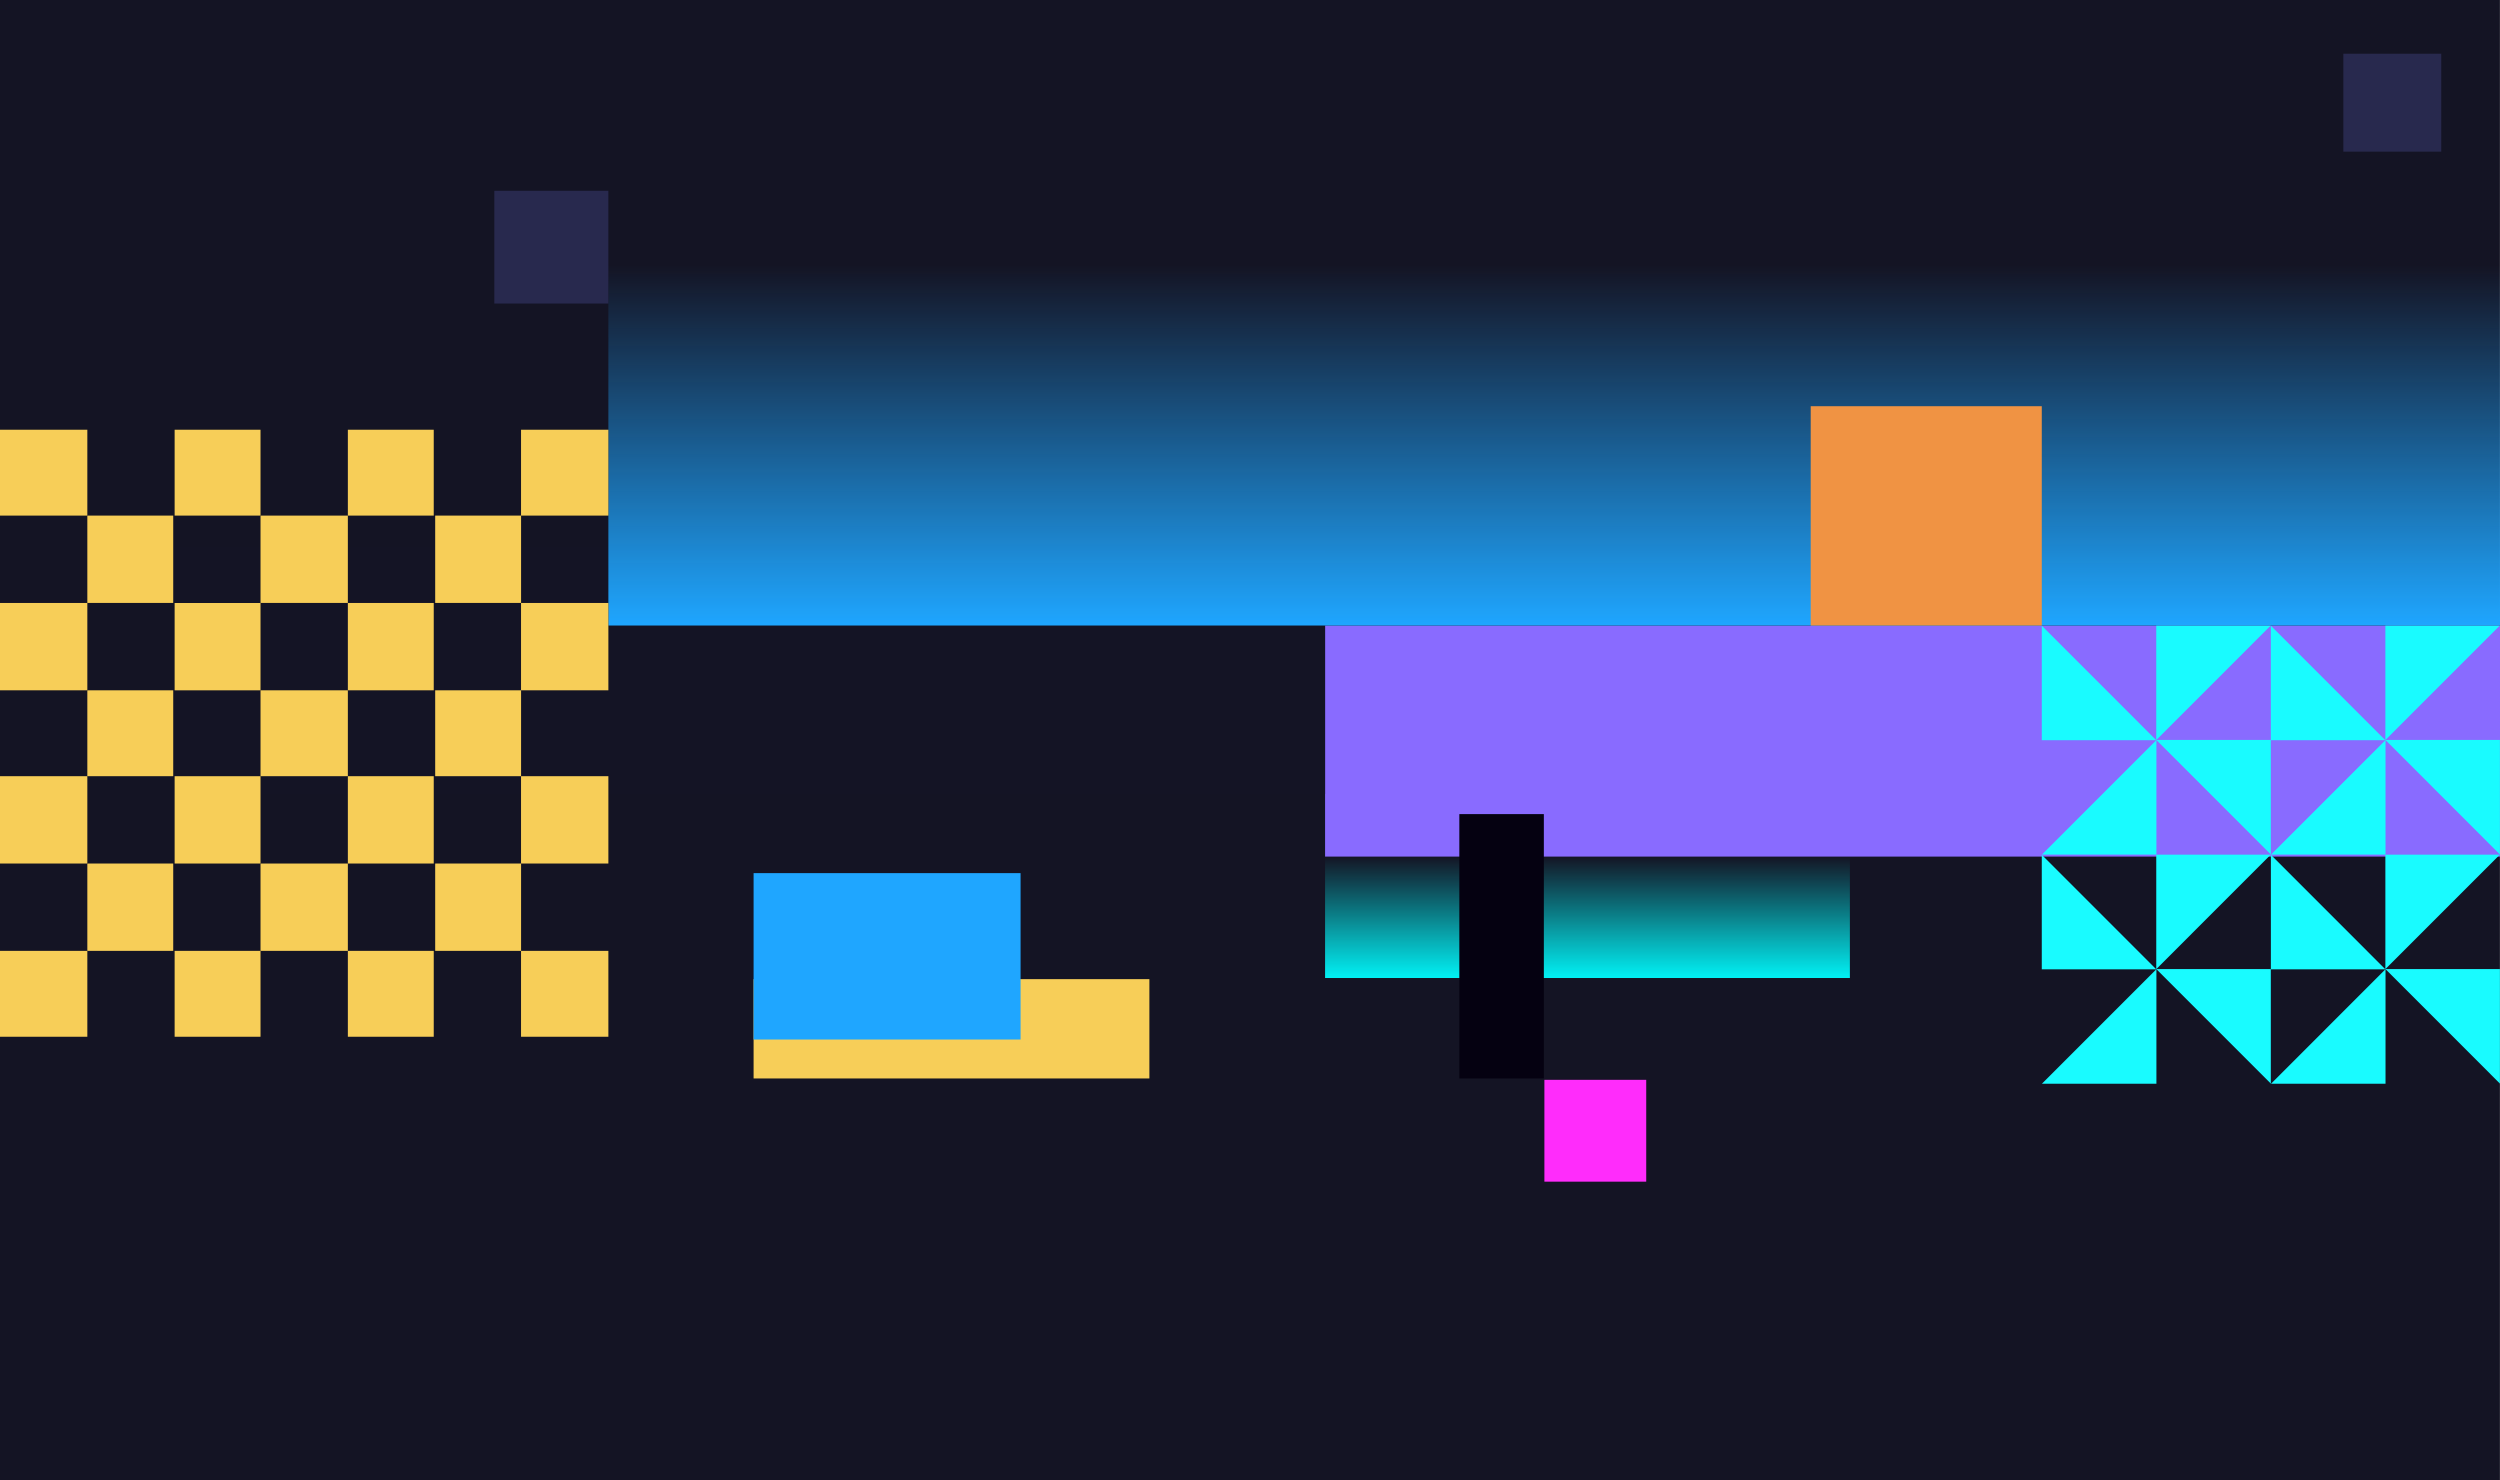 <?xml version="1.0" encoding="UTF-8"?>
<svg id="Layer_1" data-name="Layer 1" xmlns="http://www.w3.org/2000/svg" xmlns:xlink="http://www.w3.org/1999/xlink" viewBox="0 0 638.34 378">
  <defs>
    <style>
      .cls-1 {
        fill: url(#linear-gradient-2);
      }

      .cls-2 {
        fill: #141424;
      }

      .cls-3 {
        fill: #896bff;
      }

      .cls-4 {
        fill: #141425;
      }

      .cls-5 {
        fill: #28294e;
      }

      .cls-6 {
        fill: #1fa6ff;
      }

      .cls-7 {
        fill: #19fbff;
        fill-rule: evenodd;
      }

      .cls-8 {
        fill: #f09343;
      }

      .cls-9 {
        fill: #f7ce58;
      }

      .cls-10 {
        fill: #ff2cfb;
      }

      .cls-11 {
        fill: #050111;
      }

      .cls-12 {
        fill: url(#linear-gradient);
      }
    </style>
    <linearGradient id="linear-gradient" x1="396.84" y1="872.27" x2="396.84" y2="780.27" gradientTransform="translate(0 -712.55)" gradientUnits="userSpaceOnUse">
      <stop offset="0" stop-color="#1fa6ff"/>
      <stop offset="1" stop-color="#1fa6ff" stop-opacity="0"/>
    </linearGradient>
    <linearGradient id="linear-gradient-2" x1="405.34" y1="962.27" x2="405.34" y2="931.27" gradientTransform="translate(0 -712.55)" gradientUnits="userSpaceOnUse">
      <stop offset="0" stop-color="#01f1f4"/>
      <stop offset="1" stop-color="#01f1f4" stop-opacity="0"/>
    </linearGradient>
  </defs>
  <path class="cls-2" d="m0,0h638.32v378H0V0Z"/>
  <path class="cls-3" d="m338.34,159.72h300v59h-300v-59h0Z"/>
  <path class="cls-7" d="m638.29,218.22h.03v-.04l-.03.04Zm.03-.04v-29.24h-29.23l29.23,29.24Z"/>
  <path class="cls-7" d="m579.84,218.17v.04h29.27v-29.24l-29.23,29.24-.04-.04h0Z"/>
  <path class="cls-7" d="m579.87,159.72h-.04v.04l.04-.04Zm-.04.04v29.24h29.23l-29.23-29.24Z"/>
  <path class="cls-7" d="m638.34,159.76v-.04h-.04l.04.04Zm-.04-.04h-29.23v29.24l29.23-29.24Z"/>
  <path class="cls-7" d="m579.79,218.22h.03v-.04l-.03.04Zm.03-.04v-29.24h-29.23l29.23,29.24Z"/>
  <path class="cls-7" d="m521.34,218.17v.04h29.27v-29.24l-29.23,29.24-.04-.04h0Z"/>
  <path class="cls-7" d="m521.37,159.72h-.03v.04l.03-.04Zm-.03.04v29.24h29.23l-29.23-29.24Z"/>
  <path class="cls-7" d="m579.84,159.76v-.04h-.03l.03.04Zm-.04-.04h-29.23v29.24l29.23-29.24Z"/>
  <path class="cls-7" d="m638.29,276.72h.03v-.04l-.03.04Zm.03-.04v-29.24h-29.23l29.23,29.24Z"/>
  <path class="cls-7" d="m579.84,276.67v.04h.04l-.04-.04Zm.04.04h29.23v-29.24l-29.23,29.24Z"/>
  <path class="cls-7" d="m579.87,218.22h-.03v.03l.03-.03Zm-.03.04v29.24h29.23l-29.23-29.24Z"/>
  <path class="cls-7" d="m638.34,218.26v-.04h-.04l.04.04Zm-.04-.04h-29.23v29.24l29.23-29.24Z"/>
  <path class="cls-7" d="m579.79,276.72h.03v-.04l-.03.04Zm.03-.04v-29.24h-29.23l29.23,29.24Z"/>
  <path class="cls-7" d="m521.34,276.67v.04h.03l-.03-.04Zm.04.04h29.23v-29.24l-29.23,29.24Z"/>
  <path class="cls-7" d="m521.37,218.22h-.03v.03l.03-.03Zm-.03.04v29.24h29.23l-29.23-29.24Z"/>
  <path class="cls-7" d="m579.84,218.26v-.04h-.03l.03.04Zm-.04-.04h-29.23v29.24l29.23-29.24Z"/>
  <path class="cls-4" d="m44.34,139.72h294v63H44.34v-63Z"/>
  <path class="cls-12" d="m155.34,159.72v-92h483v92H155.34Z"/>
  <path class="cls-9" d="m0,109.72h22.3v21.93H0s0-21.93,0-21.93Z"/>
  <path class="cls-9" d="m44.59,109.72h21.93v21.93h-21.93s0-21.93,0-21.93Z"/>
  <path class="cls-9" d="m88.82,109.72h21.93v21.93h-21.93s0-21.93,0-21.93Z"/>
  <path class="cls-9" d="m111.12,131.65h21.93v22.3h-21.93v-22.3Z"/>
  <path class="cls-9" d="m0,153.96h22.3v22.3H0v-22.3Z"/>
  <path class="cls-9" d="m44.59,153.96h21.93v22.3h-21.93s0-22.3,0-22.3Z"/>
  <path class="cls-9" d="m88.82,153.96h21.93v22.3h-21.93v-22.3Z"/>
  <path class="cls-9" d="m22.3,176.26h21.93v21.93h-21.93v-21.93h0Z"/>
  <path class="cls-9" d="m66.52,176.26h22.3v21.93h-22.3v-21.93h0Z"/>
  <path class="cls-9" d="m111.12,176.26h21.93v21.93h-21.93v-21.93h0Z"/>
  <path class="cls-9" d="m0,198.19h22.3v22.3H0v-22.3Z"/>
  <path class="cls-9" d="m22.3,220.49h21.93v22.3h-21.93v-22.3Z"/>
  <path class="cls-9" d="m66.52,220.49h22.3v22.3h-22.3s0-22.3,0-22.3Z"/>
  <path class="cls-9" d="m111.12,220.49h21.93v22.3h-21.93v-22.3Z"/>
  <path class="cls-9" d="m0,242.79h22.3v21.93H0v-21.93h0Z"/>
  <path class="cls-9" d="m44.59,242.79h21.93v21.93h-21.93v-21.93h0Z"/>
  <path class="cls-9" d="m88.82,242.79h21.93v21.93h-21.93v-21.93h0Z"/>
  <path class="cls-9" d="m22.3,131.65h21.93v22.3h-21.93v-22.3Z"/>
  <path class="cls-9" d="m66.52,131.65h22.3v22.3h-22.3s0-22.3,0-22.3Z"/>
  <path class="cls-9" d="m44.59,198.19h21.93v22.3h-21.93s0-22.3,0-22.3Z"/>
  <path class="cls-9" d="m88.82,198.19h21.93v22.3h-21.93v-22.3Z"/>
  <path class="cls-9" d="m133.04,109.72h22.3v21.93h-22.3s0-21.93,0-21.93Z"/>
  <path class="cls-9" d="m133.04,198.19h22.3v22.3h-22.3v-22.3Z"/>
  <path class="cls-9" d="m133.04,242.79h22.3v21.93h-22.3v-21.93h0Z"/>
  <path class="cls-9" d="m133.04,153.96h22.3v22.3h-22.3v-22.3Z"/>
  <path class="cls-1" d="m338.34,218.72h134v31h-134v-31Z"/>
  <path class="cls-9" d="m192.42,250.01h101.06v25.36h-101.06v-25.36h0Z"/>
  <path class="cls-11" d="m372.62,207.87h21.58v67.5h-21.58v-67.5Z"/>
  <path class="cls-8" d="m462.34,103.72h59v56h-59v-56h0Z"/>
  <path class="cls-5" d="m126.22,48.72h29.12v28.78h-29.12s0-28.78,0-28.78Z"/>
  <path class="cls-5" d="m598.34,13.72h25v25h-25V13.72Z"/>
  <path class="cls-10" d="m394.34,275.72h26v26h-26v-26Z"/>
  <path class="cls-6" d="m192.42,222.94h68.17v42.49h-68.17v-42.49h0Z"/>
</svg>